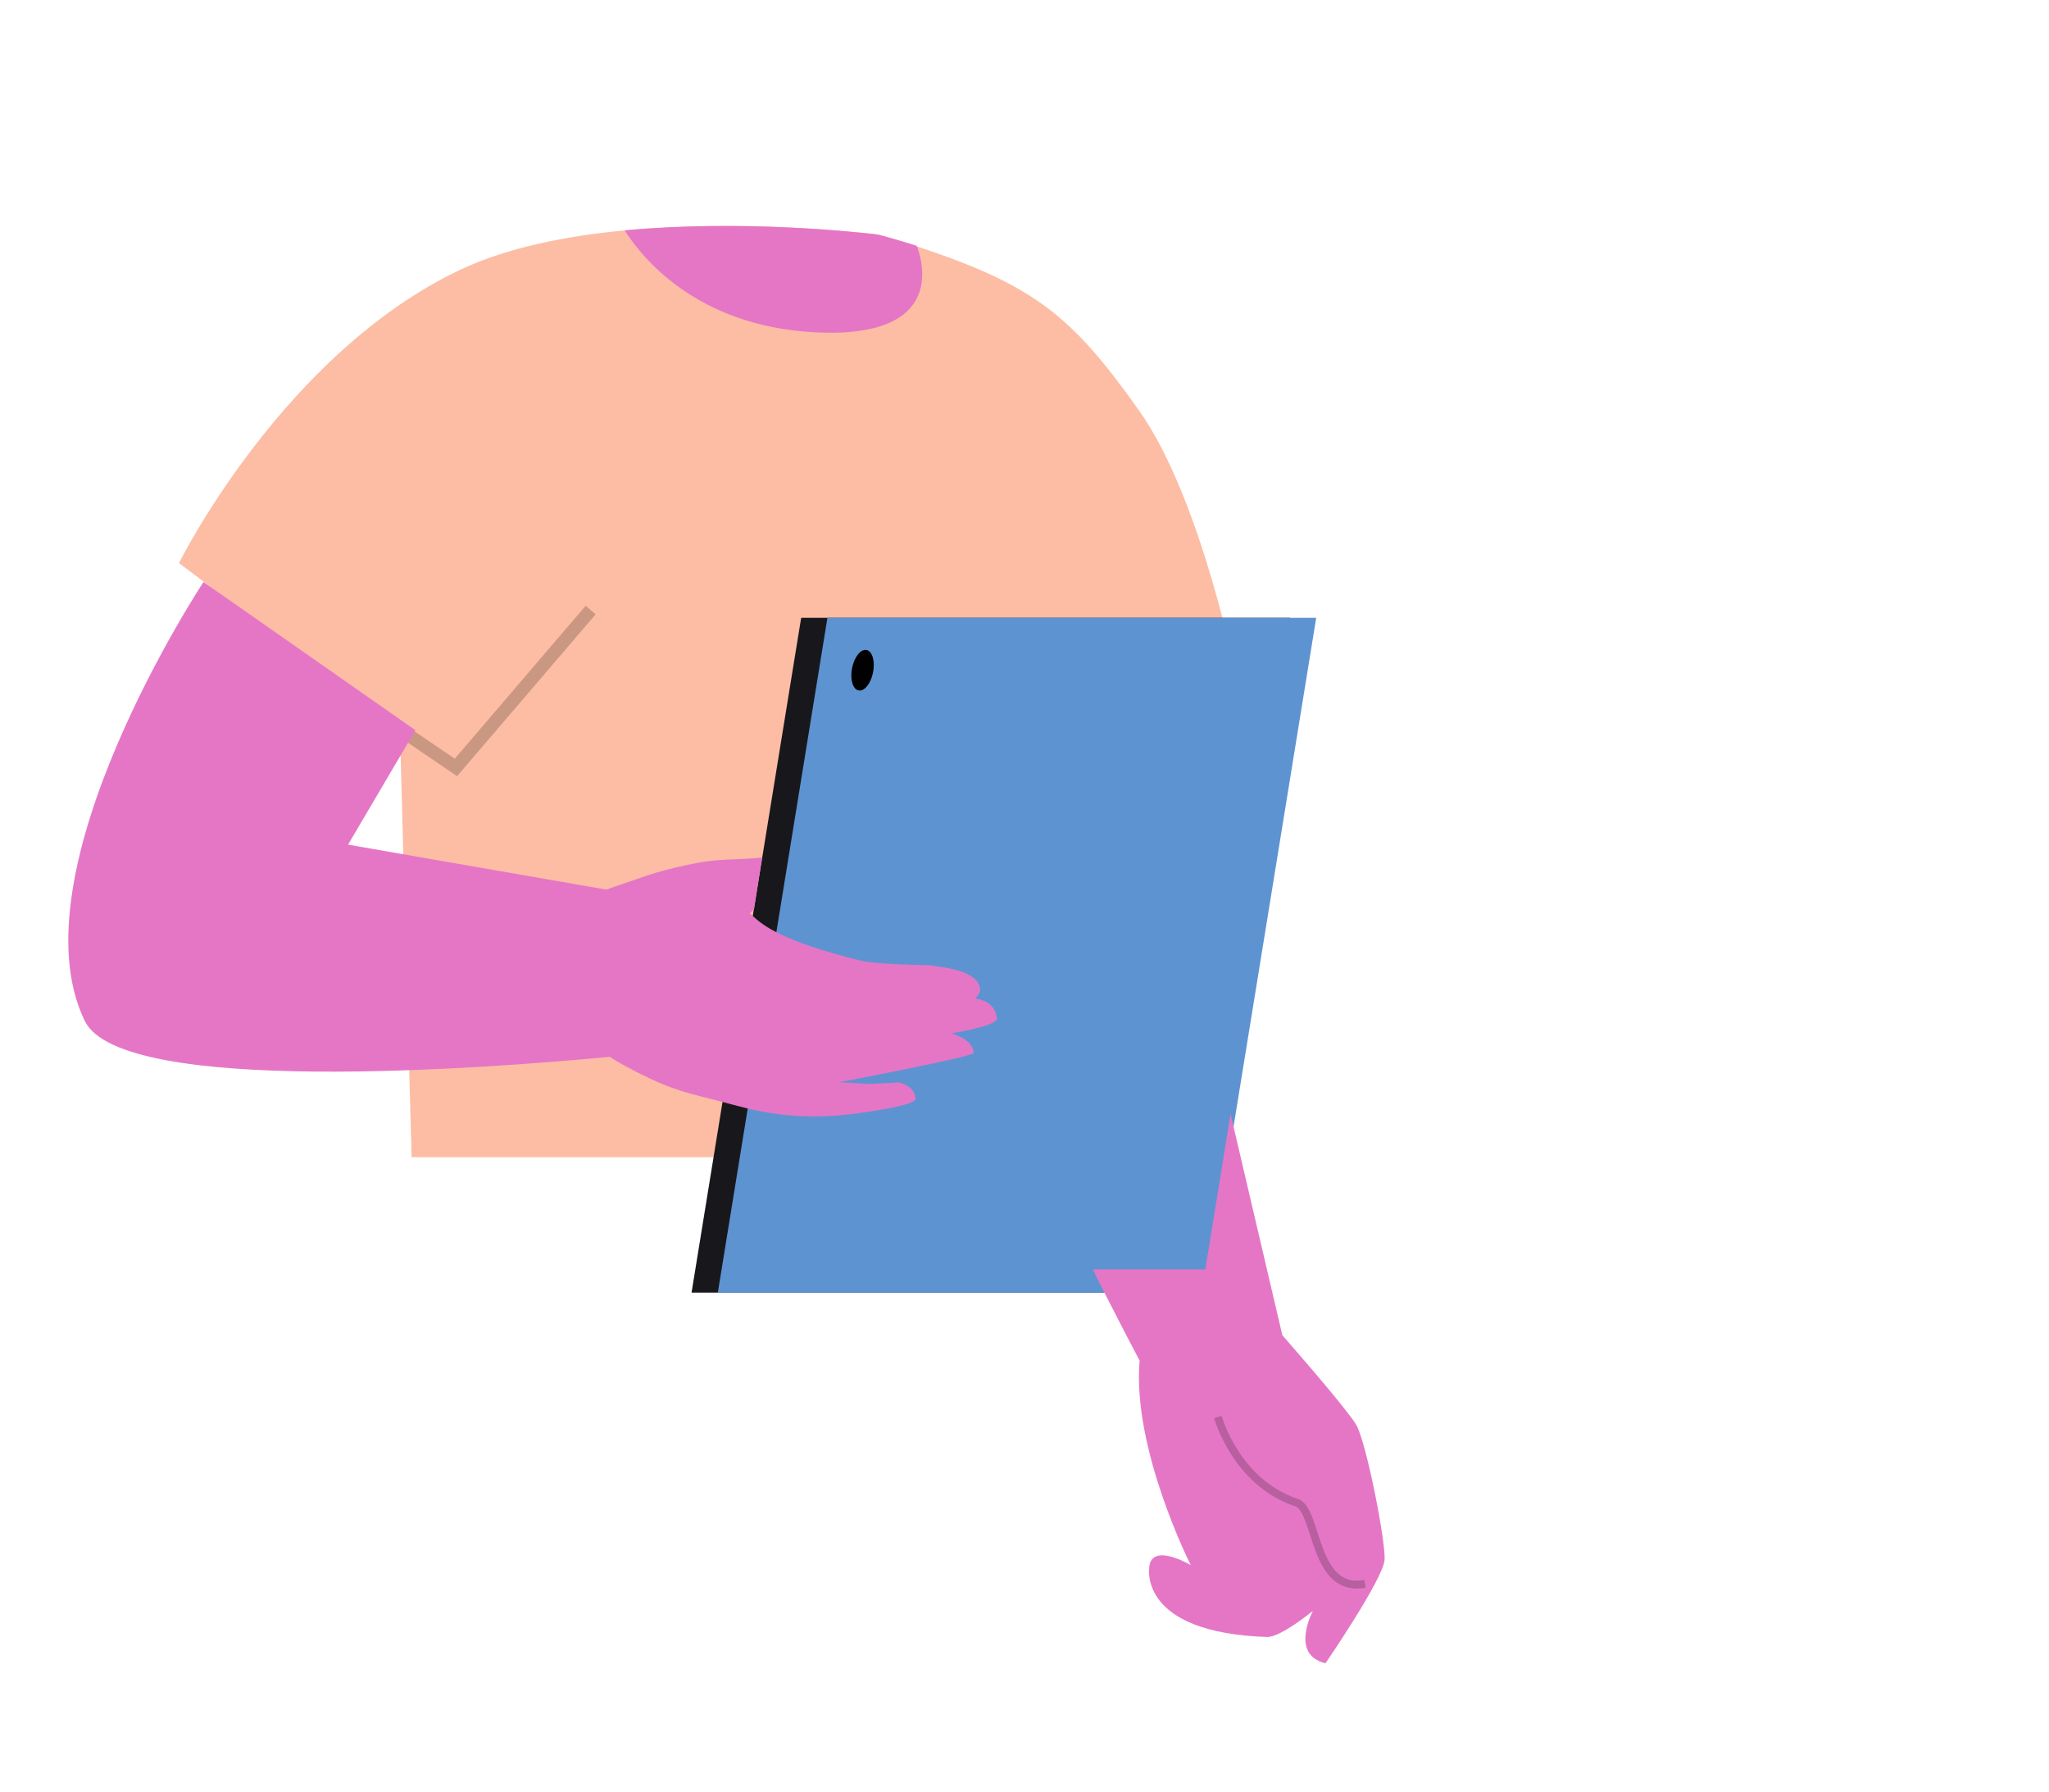 <svg width="780" height="682" viewBox="0 0 780 682" fill="none" xmlns="http://www.w3.org/2000/svg">
<g id="Man / Body / 7">
<g id="Group 29">
<g id="T-shirt">
<path id="T-Shirt" d="M470.747 258.43L432.207 279.01L422.667 440.43H156.689L152.227 277.57L68.127 214.31C68.127 214.31 107.789 134.31 175.647 102.47C193.327 94.19 215.567 89.79 237.789 87.69C282.347 83.47 326.767 88.37 333.987 89.25L335.007 89.37C336.267 89.75 337.529 90.13 338.747 90.51C338.767 90.51 338.789 90.53 338.807 90.53C342.407 91.65 345.807 92.73 349.047 93.79C394.067 108.61 408.307 120.61 433.529 156.13C457.507 189.89 470.747 258.43 470.747 258.43Z" fill="#FCBDA4"/>
</g>
<path id="Stroke 6" opacity="0.2" d="M152.228 277.564L173.56 292.086L224.844 232.188" stroke="black" stroke-width="5"/>
<path id="Fill 16" fill-rule="evenodd" clip-rule="evenodd" d="M362.087 393.29C362.087 393.29 370.487 395.43 370.647 400.71C370.647 402.21 319.467 411.89 319.467 411.89L330.609 412.55L342.189 411.99C342.189 411.99 348.209 413.11 348.547 418.11C348.667 420.09 338.007 422.21 325.609 423.83C306.327 426.37 292.467 424.13 278.907 420.43C277.767 420.11 276.667 419.83 275.609 419.55L286.629 348.69C290.327 352.07 297.327 358.07 327.449 365.59C333.487 367.09 353.767 367.37 353.767 367.37C359.727 368.23 372.247 369.39 373.109 376.41C373.327 378.15 371.147 380.03 371.147 380.03C371.147 380.03 379.007 380.57 379.487 387.69C379.689 390.49 362.087 393.29 362.087 393.29Z" fill="#18181C"/>
<path id="Fill 18" fill-rule="evenodd" clip-rule="evenodd" d="M449.317 491.97H263.255L304.981 235.15H491.045L449.317 491.97Z" fill="#18181C"/>
<path id="Fill 20" fill-rule="evenodd" clip-rule="evenodd" d="M459.317 491.97H273.255L314.981 235.15H501.045L459.317 491.97Z" fill="#5E93D1"/>
<g id="Skin color">
<path id="Skin" fill-rule="evenodd" clip-rule="evenodd" d="M237.789 87.69C244.347 98.03 265.007 123.81 309.347 126.43C362.307 129.53 350.289 96.89 349.049 93.79C348.969 93.63 348.927 93.55 348.927 93.55C348.927 93.55 344.987 92.23 338.807 90.53C338.798 90.53 338.788 90.525 338.778 90.52C338.768 90.515 338.757 90.51 338.747 90.51C337.289 90.11 335.689 89.69 333.987 89.25C326.767 88.37 282.347 83.47 237.789 87.69ZM230.733 338.566L243.647 334.15C243.647 334.15 251.927 330.91 265.907 328.33C271.075 327.377 275.404 327.206 279.938 327.028H279.938H279.939C283.109 326.903 286.38 326.774 290.109 326.37L287.029 346.15C286.449 346.57 285.927 347.07 285.427 347.61C285.709 347.848 285.993 348.108 286.3 348.39C286.407 348.488 286.516 348.588 286.629 348.69C290.327 352.07 297.327 358.07 327.449 365.59C333.487 367.09 353.767 367.37 353.767 367.37C354.208 367.434 354.685 367.499 355.19 367.569L355.195 367.569C361.521 368.435 372.311 369.911 373.109 376.41C373.327 378.15 371.147 380.03 371.147 380.03C371.147 380.03 379.007 380.57 379.487 387.69C379.689 390.49 362.087 393.29 362.087 393.29C362.087 393.29 370.487 395.43 370.647 400.71C370.647 402.21 319.467 411.89 319.467 411.89L330.609 412.55L342.189 411.99C342.189 411.99 348.209 413.11 348.547 418.11C348.667 420.09 338.007 422.21 325.609 423.83C306.327 426.37 292.467 424.13 278.907 420.43C278.076 420.197 277.267 419.985 276.479 419.779L276.453 419.772C276.169 419.698 275.887 419.624 275.609 419.55C273.6 419.024 271.752 418.559 270.006 418.12C259.614 415.506 252.843 413.804 237.467 405.43C235.805 404.524 233.978 403.433 232.084 402.232C185.99 406.608 46.281 417.367 32.278 388.586C4.588 331.662 77.466 221.502 77.466 221.502L158.136 277.918L132.5 321.466L230.733 338.566ZM416 483.15H458.84L468.45 424L488.147 508.156C500.306 522.103 514.342 538.567 516.464 542.621C520.31 549.969 527.428 586.353 527.088 593.541C526.748 600.729 504.578 633.029 504.578 633.029C490.822 629.751 499.806 613.071 499.806 613.071C499.806 613.071 487.486 623.203 482.362 623.033C434.118 621.433 436.704 597.679 437.846 594.707C440.408 588.025 453.284 595.665 453.284 595.665C453.284 595.665 430.92 551.542 433.82 517.825C428.811 508.363 422.647 496.486 416 483.15Z" fill="#E576C6"/>
</g>
<path id="Stroke 11" opacity="0.199" d="M463.614 539.298C463.614 539.298 470.384 564.164 493.616 571.914C501.74 574.624 499.71 606.608 519.622 602.782" stroke="black" stroke-width="3"/>
<path id="Fill 27" fill-rule="evenodd" clip-rule="evenodd" d="M332.356 255.868C331.524 260.12 329.058 263.218 326.848 262.784C324.64 262.352 323.522 258.554 324.354 254.302C325.186 250.05 327.652 246.952 329.862 247.386C332.072 247.818 333.188 251.616 332.356 255.868Z" fill="#020101"/>
</g>
</g>
</svg>
